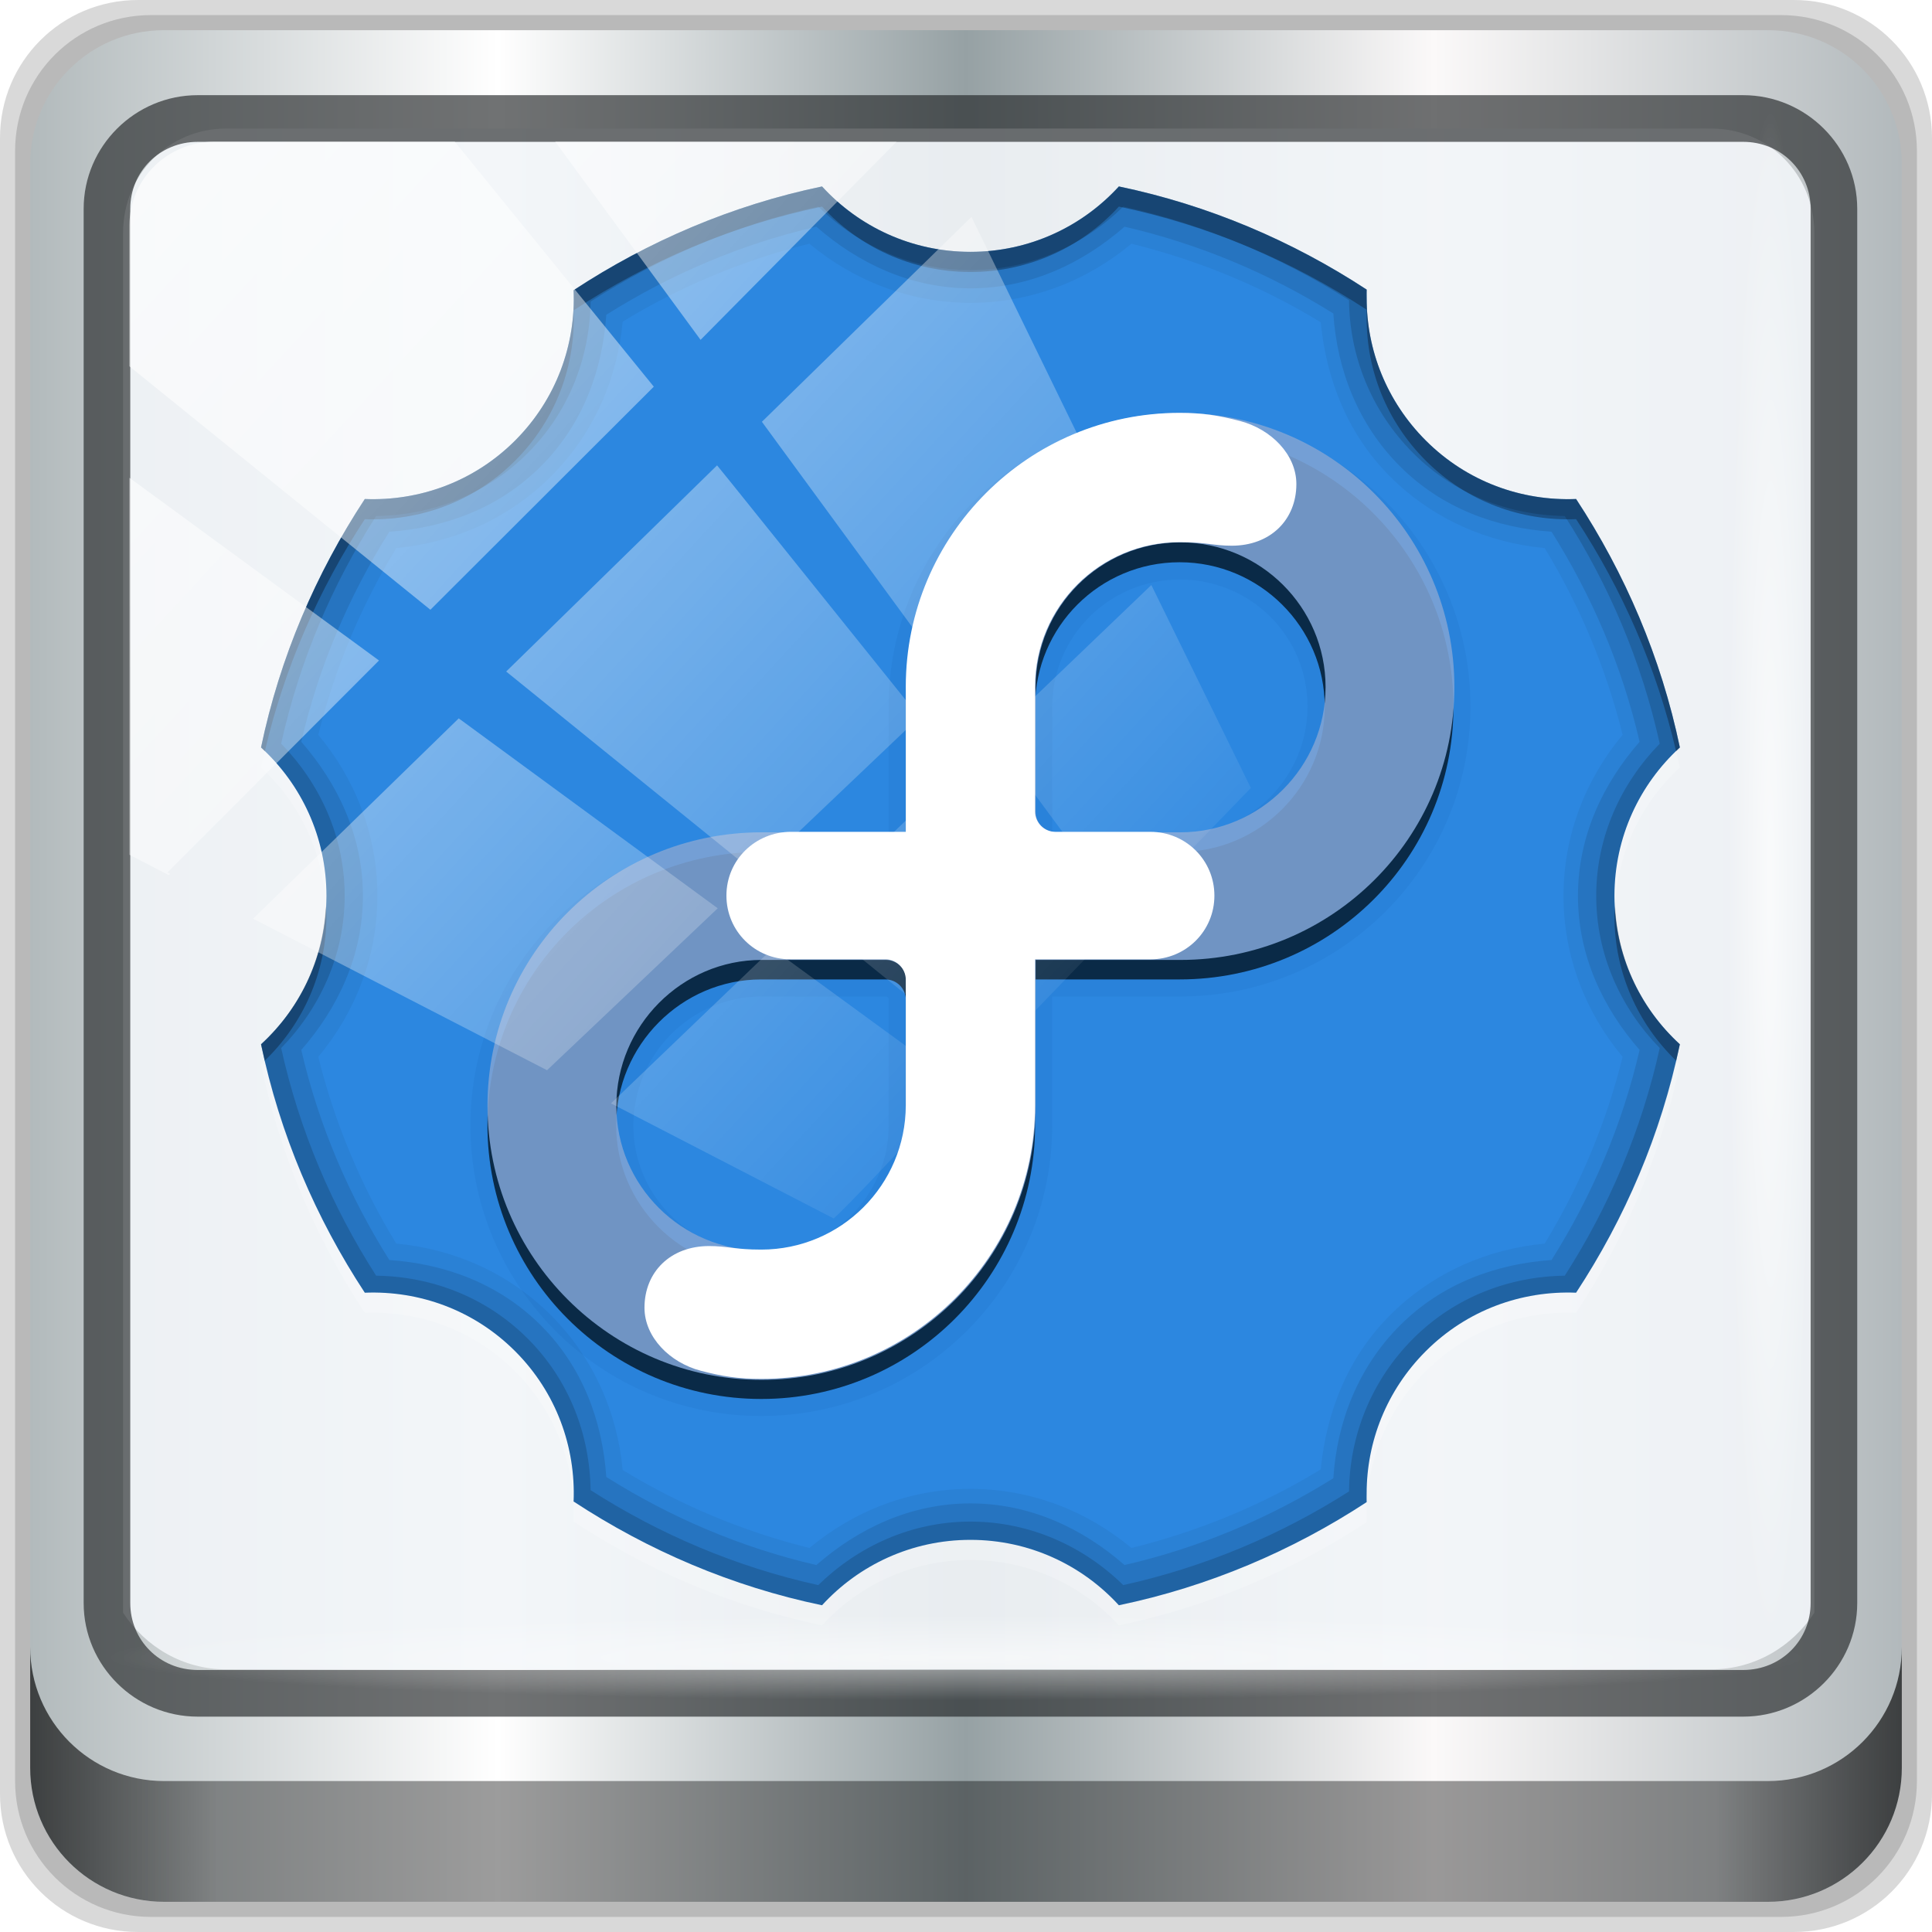 <?xml version="1.0" encoding="UTF-8" standalone="no"?>
<!-- Created with Inkscape (http://www.inkscape.org/) -->

<svg
   xmlns:dc="http://purl.org/dc/elements/1.1/"
   xmlns:cc="http://creativecommons.org/ns#"
   xmlns:rdf="http://www.w3.org/1999/02/22-rdf-syntax-ns#"
   xmlns:svg="http://www.w3.org/2000/svg"
   xmlns="http://www.w3.org/2000/svg"
   xmlns:xlink="http://www.w3.org/1999/xlink"
   xmlns:sodipodi="http://sodipodi.sourceforge.net/DTD/sodipodi-0.dtd"
   xmlns:inkscape="http://www.inkscape.org/namespaces/inkscape"
   version="1.0"
   width="96"
   height="96"
   id="svg2408"
   inkscape:version="0.92.2 5c3e80d, 2017-08-06"
   sodipodi:docname="autoplus.svg">
  <sodipodi:namedview
     pagecolor="#ffffff"
     bordercolor="#666666"
     borderopacity="1"
     objecttolerance="10"
     gridtolerance="10"
     guidetolerance="10"
     inkscape:pageopacity="0"
     inkscape:pageshadow="2"
     inkscape:window-width="1280"
     inkscape:window-height="977"
     id="namedview64"
     showgrid="false"
     inkscape:zoom="2.5361586"
     inkscape:cx="1.9796535"
     inkscape:cy="44.636515"
     inkscape:window-x="0"
     inkscape:window-y="19"
     inkscape:window-maximized="1"
     inkscape:current-layer="g2167" />
  <defs
     id="defs2410">
    <linearGradient
       x1="45.448"
       y1="92.54"
       x2="45.448"
       y2="7.017"
       id="ButtonShadow"
       gradientUnits="userSpaceOnUse"
       gradientTransform="scale(1.006,0.994)">
      <stop
         id="stop3750"
         style="stop-color:#000000;stop-opacity:1"
         offset="0" />
      <stop
         id="stop3752"
         style="stop-color:#000000;stop-opacity:0.588"
         offset="1" />
    </linearGradient>
    <linearGradient
       id="linearGradient3737">
      <stop
         id="stop3739"
         style="stop-color:#ffffff;stop-opacity:1"
         offset="0" />
      <stop
         id="stop3741"
         style="stop-color:#ffffff;stop-opacity:0"
         offset="1" />
    </linearGradient>
    <filter
       color-interpolation-filters="sRGB"
       id="filter3174">
      <feGaussianBlur
         id="feGaussianBlur3176"
         stdDeviation="1.71" />
    </filter>
    <linearGradient
       x1="36.357"
       y1="6"
       x2="36.357"
       y2="63.893"
       id="linearGradient3188"
       xlink:href="#linearGradient3737"
       gradientUnits="userSpaceOnUse" />
    <filter
       x="-0.192"
       y="-0.192"
       width="1.384"
       height="1.384"
       color-interpolation-filters="sRGB"
       id="filter3794">
      <feGaussianBlur
         id="feGaussianBlur3796"
         stdDeviation="5.28" />
    </filter>
    <linearGradient
       x1="48"
       y1="20.221"
       x2="48"
       y2="138.661"
       id="linearGradient3613"
       xlink:href="#linearGradient3737"
       gradientUnits="userSpaceOnUse" />
    <radialGradient
       cx="48"
       cy="90.172"
       r="42"
       fx="48"
       fy="90.172"
       id="radialGradient3619"
       xlink:href="#linearGradient3737"
       gradientUnits="userSpaceOnUse"
       gradientTransform="matrix(1.157,0,0,0.996,-7.551,0.197)" />
    <clipPath
       id="clipPath3613">
      <rect
         width="84"
         height="84"
         rx="6"
         ry="6"
         x="6"
         y="6"
         id="rect3615"
         style="fill:#ffffff;fill-opacity:1;fill-rule:nonzero;stroke:none" />
    </clipPath>
    <linearGradient
       x1="45.448"
       y1="92.54"
       x2="45.448"
       y2="7.017"
       id="ButtonShadow-0"
       gradientUnits="userSpaceOnUse"
       gradientTransform="matrix(1.006,0,0,0.994,100,0)">
      <stop
         id="stop3750-8"
         style="stop-color:#000000;stop-opacity:1"
         offset="0" />
      <stop
         id="stop3752-5"
         style="stop-color:#000000;stop-opacity:0.588"
         offset="1" />
    </linearGradient>
    <linearGradient
       x1="32.251"
       y1="6.132"
       x2="32.251"
       y2="90.239"
       id="linearGradient3780"
       xlink:href="#ButtonShadow-0"
       gradientUnits="userSpaceOnUse"
       gradientTransform="matrix(1.024,0,0,1.012,-1.143,-98.071)" />
    <linearGradient
       x1="32.251"
       y1="6.132"
       x2="32.251"
       y2="90.239"
       id="linearGradient3772"
       xlink:href="#ButtonShadow-0"
       gradientUnits="userSpaceOnUse"
       gradientTransform="matrix(1.024,0,0,1.012,-1.143,-98.071)" />
    <linearGradient
       x1="32.251"
       y1="6.132"
       x2="32.251"
       y2="90.239"
       id="linearGradient3725"
       xlink:href="#ButtonShadow-0"
       gradientUnits="userSpaceOnUse"
       gradientTransform="matrix(1.024,0,0,1.012,-1.143,-98.071)" />
    <linearGradient
       x1="32.251"
       y1="6.132"
       x2="32.251"
       y2="90.239"
       id="linearGradient3721"
       xlink:href="#ButtonShadow-0"
       gradientUnits="userSpaceOnUse"
       gradientTransform="translate(0,-97)" />
    <linearGradient
       x1="32.251"
       y1="6.132"
       x2="32.251"
       y2="90.239"
       id="linearGradient3026"
       xlink:href="#ButtonShadow-0"
       gradientUnits="userSpaceOnUse"
       gradientTransform="matrix(1.024,0,0,1.012,-1.143,-98.071)" />
    <linearGradient
       x1="48"
       y1="90"
       x2="48"
       y2="5.988"
       id="linearGradient3121"
       xlink:href="#linearGradient3925-3"
       gradientUnits="userSpaceOnUse" />
    <radialGradient
       cx="48"
       cy="48"
       r="35.25"
       fx="48"
       fy="48"
       id="radialGradient3891"
       xlink:href="#radialGradient3897"
       gradientUnits="userSpaceOnUse"
       gradientTransform="translate(-119.866,-4.337)" />
    <radialGradient
       cx="115.899"
       cy="133.105"
       r="154.62"
       fx="115.899"
       fy="133.105"
       id="radialGradient3897"
       gradientUnits="userSpaceOnUse">
      <stop
         id="stop3899"
         style="stop-color:#294172;stop-opacity:0.374"
         offset="0" />
      <stop
         id="stop3901"
         style="stop-color:#294172;stop-opacity:1"
         offset="1" />
    </radialGradient>
    <linearGradient
       id="linearGradient3925-3">
      <stop
         id="stop3927-9"
         style="stop-color:#3c6eb4;stop-opacity:1"
         offset="0" />
      <stop
         id="stop3929-8"
         style="stop-color:#81a4d5;stop-opacity:1"
         offset="1" />
    </linearGradient>
    <linearGradient
       id="linearGradient3693">
      <stop
         offset="0"
         style="stop-color:#72a6db;stop-opacity:1"
         id="stop3695" />
      <stop
         offset="1"
         style="stop-color:#4974aa;stop-opacity:1"
         id="stop3697" />
    </linearGradient>
    <linearGradient
       spreadMethod="pad"
       gradientTransform="scale(1.926,0.519)"
       gradientUnits="userSpaceOnUse"
       xlink:href="#linearGradient561-8"
       id="linearGradient4082-4"
       y2="68.898"
       x2="29.396"
       y1="63.282"
       x1="29.049" />
    <linearGradient
       id="linearGradient641-3">
      <stop
         offset="0"
         style="stop-color:#000000;stop-opacity:0.416"
         id="stop642-8" />
      <stop
         offset="1"
         style="stop-color:#000000;stop-opacity:0"
         id="stop643-0" />
    </linearGradient>
    <linearGradient
       spreadMethod="pad"
       gradientTransform="scale(1.847,0.541)"
       gradientUnits="userSpaceOnUse"
       xlink:href="#linearGradient641-3"
       id="linearGradient4080-1"
       y2="63.224"
       x2="30.472"
       y1="68.697"
       x1="29.954" />
    <linearGradient
       id="linearGradient3682">
      <stop
         offset="0"
         style="stop-color:#72a6db;stop-opacity:1"
         id="stop3684" />
      <stop
         offset="1"
         style="stop-color:#4974aa;stop-opacity:1"
         id="stop3686" />
    </linearGradient>
    <linearGradient
       spreadMethod="pad"
       gradientTransform="scale(1.517,0.659)"
       gradientUnits="userSpaceOnUse"
       xlink:href="#linearGradient561-8"
       id="linearGradient4078-2"
       y2="54.864"
       x2="37.26"
       y1="47.909"
       x1="36.83" />
    <linearGradient
       id="linearGradient3675">
      <stop
         offset="0"
         style="stop-color:#72a6db;stop-opacity:1"
         id="stop3677" />
      <stop
         offset="1"
         style="stop-color:#4974aa;stop-opacity:1"
         id="stop3679" />
    </linearGradient>
    <radialGradient
       spreadMethod="pad"
       gradientTransform="scale(1.04,0.961)"
       gradientUnits="userSpaceOnUse"
       xlink:href="#linearGradient561-8"
       id="radialGradient4076-4"
       fy="3.356"
       fx="32.369"
       r="6.057"
       cy="3.356"
       cx="32.369" />
    <linearGradient
       id="linearGradient3668">
      <stop
         offset="0"
         style="stop-color:#ffffff;stop-opacity:1"
         id="stop3670" />
      <stop
         offset="1"
         style="stop-color:#8f8f8f;stop-opacity:1"
         id="stop3672" />
    </linearGradient>
    <linearGradient
       spreadMethod="pad"
       gradientTransform="scale(0.888,1.127)"
       gradientUnits="userSpaceOnUse"
       xlink:href="#linearGradient556-8"
       id="linearGradient4074-0"
       y2="24.093"
       x2="28.115"
       y1="16.387"
       x1="27.607" />
    <linearGradient
       id="linearGradient3661">
      <stop
         offset="0"
         style="stop-color:#ffffff;stop-opacity:1"
         id="stop3663" />
      <stop
         offset="1"
         style="stop-color:#ffffff;stop-opacity:0.176"
         id="stop3665" />
    </linearGradient>
    <linearGradient
       spreadMethod="pad"
       gradientTransform="scale(0.96,1.042)"
       gradientUnits="userSpaceOnUse"
       xlink:href="#linearGradient635-7"
       id="linearGradient4072-4"
       y2="24.687"
       x2="25.338"
       y1="15.336"
       x1="25.033" />
    <linearGradient
       id="linearGradient3654">
      <stop
         offset="0"
         style="stop-color:#72a6db;stop-opacity:1"
         id="stop3656" />
      <stop
         offset="1"
         style="stop-color:#4974aa;stop-opacity:1"
         id="stop3658" />
    </linearGradient>
    <radialGradient
       spreadMethod="pad"
       gradientTransform="scale(1.122,0.891)"
       gradientUnits="userSpaceOnUse"
       xlink:href="#linearGradient561-8"
       id="radialGradient4070-9"
       fy="25.591"
       fx="56.925"
       r="5.343"
       cy="25.591"
       cx="56.925" />
    <linearGradient
       id="linearGradient604-4">
      <stop
         offset="0"
         style="stop-color:#000000;stop-opacity:0.239"
         id="stop605-6" />
      <stop
         offset="1"
         style="stop-color:#000000;stop-opacity:0"
         id="stop606-8" />
    </linearGradient>
    <linearGradient
       spreadMethod="pad"
       gradientTransform="scale(0.993,1.007)"
       gradientUnits="userSpaceOnUse"
       xlink:href="#linearGradient604-4"
       id="linearGradient4068-8"
       y2="21.709"
       x2="23.981"
       y1="41.885"
       x1="40.971" />
    <linearGradient
       id="linearGradient564-1">
      <stop
         offset="0"
         style="stop-color:#3278c6;stop-opacity:1"
         id="stop565-3" />
      <stop
         offset="1"
         style="stop-color:#264980;stop-opacity:1"
         id="stop566-4" />
    </linearGradient>
    <radialGradient
       spreadMethod="pad"
       gradientTransform="scale(0.993,1.007)"
       gradientUnits="userSpaceOnUse"
       xlink:href="#linearGradient564-1"
       id="radialGradient4066-6"
       fy="16.135"
       fx="15.486"
       r="27.532"
       cy="16.135"
       cx="15.486" />
    <linearGradient
       id="linearGradient635-7">
      <stop
         offset="0"
         style="stop-color:#ffffff;stop-opacity:1"
         id="stop636-2" />
      <stop
         offset="1"
         style="stop-color:#ffffff;stop-opacity:0.176"
         id="stop637-8" />
    </linearGradient>
    <linearGradient
       spreadMethod="pad"
       gradientTransform="scale(0.653,1.531)"
       gradientUnits="userSpaceOnUse"
       xlink:href="#linearGradient635-7"
       id="linearGradient4064-8"
       y2="14.642"
       x2="56.889"
       y1="5.456"
       x1="42.008" />
    <linearGradient
       id="linearGradient3635">
      <stop
         offset="0"
         style="stop-color:#72a6db;stop-opacity:1"
         id="stop3637" />
      <stop
         offset="1"
         style="stop-color:#4974aa;stop-opacity:1"
         id="stop3639" />
    </linearGradient>
    <linearGradient
       spreadMethod="pad"
       gradientTransform="scale(0.578,1.73)"
       gradientUnits="userSpaceOnUse"
       xlink:href="#linearGradient561-8"
       id="linearGradient4062-2"
       y2="18.199"
       x2="68.417"
       y1="9.709"
       x1="66.897" />
    <linearGradient
       id="linearGradient561-8">
      <stop
         offset="0"
         style="stop-color:#72a6db;stop-opacity:1"
         id="stop562-9" />
      <stop
         offset="1"
         style="stop-color:#4974aa;stop-opacity:1"
         id="stop563-6" />
    </linearGradient>
    <radialGradient
       spreadMethod="pad"
       gradientTransform="scale(1.061,0.942)"
       gradientUnits="userSpaceOnUse"
       xlink:href="#linearGradient561-8"
       id="radialGradient4060-3"
       fy="4.291"
       fx="31.638"
       r="6.114"
       cy="4.291"
       cx="31.638" />
    <linearGradient
       id="linearGradient556-8">
      <stop
         offset="0"
         style="stop-color:#ffffff;stop-opacity:1"
         id="stop557-9" />
      <stop
         offset="1"
         style="stop-color:#8f8f8f;stop-opacity:1"
         id="stop558-4" />
    </linearGradient>
    <radialGradient
       spreadMethod="pad"
       gradientTransform="scale(0.888,1.127)"
       gradientUnits="userSpaceOnUse"
       xlink:href="#linearGradient556-8"
       id="radialGradient4058-6"
       fy="13.492"
       fx="24.218"
       r="10.214"
       cy="13.492"
       cx="24.218" />
    <linearGradient
       y2="14.514"
       x2="50.528"
       y1="-28.642"
       x1="2.771"
       gradientUnits="userSpaceOnUse"
       id="linearGradient4767"
       xlink:href="#linearGradient4213-7"
       inkscape:collect="always" />
    <linearGradient
       id="linearGradient4213-7"
       inkscape:collect="always">
      <stop
         id="stop4215-6"
         offset="0"
         style="stop-color:#ffffff;stop-opacity:1;" />
      <stop
         id="stop4217-5"
         offset="1"
         style="stop-color:#ffffff;stop-opacity:0;" />
    </linearGradient>
    <clipPath
       id="clipPath4156-4"
       clipPathUnits="userSpaceOnUse">
      <path
         inkscape:connector-curvature="0"
         id="path4158-0"
         d="m 27.046,-55.695 -14.214,13.321 0.061,0 15.653,21.771 10.231,-10.546 C 38.562,-32.302 27.468,-54.819 27.046,-55.695 z M 9.647,-39.383 -5.241,-25.321 15.988,-7.806 26.372,-18.383 9.647,-39.383 z m 31.491,12.951 -9.741,9.714 8.945,12.458 7.781,-7.555 -6.984,-14.617 z m -49.84,4.379 -13.754,12.982 26.283,13.846 0.061,-0.062 -0.123,-0.062 L 13.599,-5.401 -8.702,-22.053 z m 38.015,7.401 -9.803,9.775 11.579,9.559 7.628,-7.401 -8.669,-11.009 -0.735,-0.925 z m 20.187,5.674 -7.383,7.216 6.188,8.542 5.82,-6.137 -4.626,-9.621 z m -32.195,6.322 -9.557,9.498 13.662,7.185 7.934,-7.678 -12.039,-9.004 z m 23.312,2.374 -7.107,6.938 8.363,6.907 5.361,-5.674 -0.061,-0.092 -0.092,0.123 -6.464,-8.203 z m -8.73,8.542 -7.505,7.339 10.354,5.458 c 1.397,-1.321 5.675,-6.123 5.851,-6.322 L 31.886,8.26 z"
         style="opacity:0.6;fill:#ffffff;fill-opacity:1;stroke:none" />
    </clipPath>
    <radialGradient
       r="43.199"
       fy="44.893"
       fx="13.948"
       cy="44.893"
       cx="13.948"
       gradientTransform="matrix(0.888,0,0,0.049,16.069,-98.752)"
       gradientUnits="userSpaceOnUse"
       id="radialGradient4143"
       xlink:href="#linearGradient4133"
       inkscape:collect="always" />
    <linearGradient
       id="linearGradient4133"
       inkscape:collect="always">
      <stop
         id="stop4135"
         offset="0"
         style="stop-color:#ffffff;stop-opacity:1;" />
      <stop
         id="stop4137"
         offset="1"
         style="stop-color:#ffffff;stop-opacity:0;" />
    </linearGradient>
    <radialGradient
       gradientUnits="userSpaceOnUse"
       gradientTransform="matrix(0.975,0,0,0.049,41.943,65.501)"
       r="43.199"
       fy="44.893"
       fx="13.948"
       cy="44.893"
       cx="13.948"
       id="radialGradient4139"
       xlink:href="#linearGradient4133"
       inkscape:collect="always" />
    <linearGradient
       gradientUnits="userSpaceOnUse"
       y2="88.172"
       x2="94.5"
       y1="88.172"
       x1="1.5"
       id="linearGradient4129"
       xlink:href="#linearGradient3832-0-6-1-1"
       inkscape:collect="always"
       gradientTransform="translate(8.044,-14.666)" />
    <linearGradient
       id="linearGradient3832-0-6-1-1">
      <stop
         id="stop3834-6-3-7-1"
         offset="0"
         style="stop-color:#000000;stop-opacity:1;" />
      <stop
         style="stop-color:#000000;stop-opacity:0.588;"
         offset="0.1"
         id="stop3872-2-4" />
      <stop
         id="stop3844-6-2-7-6"
         offset="0.9"
         style="stop-color:#000000;stop-opacity:0.588;" />
      <stop
         id="stop3836-5-0-2-9"
         offset="1"
         style="stop-color:#000000;stop-opacity:1;" />
    </linearGradient>
    <clipPath
       id="clipPath4194-1-2-5">
      <rect
         style="fill:#ff00ff;fill-opacity:1;fill-rule:nonzero;stroke:none"
         id="rect4196-1-6-2"
         y="6"
         x="6"
         ry="6"
         rx="6"
         height="84"
         width="84" />
    </clipPath>
    <linearGradient
       inkscape:collect="always"
       xlink:href="#linearGradient4071-3-8-2"
       id="linearGradient6414-8"
       gradientUnits="userSpaceOnUse"
       x1="48.234"
       y1="48.047"
       x2="126.139"
       y2="66.233" />
    <linearGradient
       id="linearGradient4071-3-8-2">
      <stop
         offset="0"
         style="stop-color:#000000;stop-opacity:1"
         id="stop4073-8-8-6" />
      <stop
         offset="1"
         style="stop-color:#000000;stop-opacity:0"
         id="stop4075-4-4-8" />
    </linearGradient>
    <linearGradient
       inkscape:collect="always"
       xlink:href="#linearGradient4047-2-9-1"
       id="linearGradient6416-7"
       gradientUnits="userSpaceOnUse"
       x1="48.055"
       y1="48.032"
       x2="126.673"
       y2="62.839" />
    <linearGradient
       id="linearGradient4047-2-9-1">
      <stop
         offset="0"
         style="stop-color:#000000;stop-opacity:1"
         id="stop4049-0-1-5" />
      <stop
         offset="1"
         style="stop-color:#000000;stop-opacity:0"
         id="stop4051-5-5-8" />
    </linearGradient>
    <linearGradient
       inkscape:collect="always"
       xlink:href="#linearGradient4047-2-9-1"
       id="linearGradient6418-1"
       gradientUnits="userSpaceOnUse"
       x1="47.997"
       y1="48.029"
       x2="127.052"
       y2="60.29" />
    <linearGradient
       id="linearGradient6996">
      <stop
         offset="0"
         style="stop-color:#000000;stop-opacity:1"
         id="stop6998" />
      <stop
         offset="1"
         style="stop-color:#000000;stop-opacity:0"
         id="stop7000" />
    </linearGradient>
    <linearGradient
       inkscape:collect="always"
       xlink:href="#linearGradient4047-2-9-1"
       id="linearGradient6420-5"
       gradientUnits="userSpaceOnUse"
       x1="47.998"
       y1="48.029"
       x2="127.416"
       y2="57.665" />
    <linearGradient
       id="linearGradient7003">
      <stop
         offset="0"
         style="stop-color:#000000;stop-opacity:1"
         id="stop7005" />
      <stop
         offset="1"
         style="stop-color:#000000;stop-opacity:0"
         id="stop7007" />
    </linearGradient>
    <radialGradient
       inkscape:collect="always"
       xlink:href="#linearGradient3796-9-2-7"
       id="radialGradient6422-6"
       gradientUnits="userSpaceOnUse"
       gradientTransform="matrix(1,0,0,0.985,-30,0.716)"
       cx="48.41"
       cy="47.598"
       fx="48.41"
       fy="47.598"
       r="30.64" />
    <linearGradient
       id="linearGradient3796-9-2-7">
      <stop
         offset="0"
         style="stop-color:#ffffff;stop-opacity:0"
         id="stop3798-4-9-5" />
      <stop
         offset="1"
         style="stop-color:#ffffff;stop-opacity:1"
         id="stop3800-9-6-6" />
    </linearGradient>
    <radialGradient
       inkscape:collect="always"
       xlink:href="#linearGradient3780-6-5-9-0"
       id="radialGradient6424-3"
       gradientUnits="userSpaceOnUse"
       gradientTransform="matrix(1,0,0,1.014,-30,-0.661)"
       cx="48.265"
       cy="47.887"
       fx="48.265"
       fy="47.887"
       r="28.879" />
    <linearGradient
       id="linearGradient3780-6-5-9-0">
      <stop
         offset="0"
         style="stop-color:#000000;stop-opacity:0"
         id="stop3782-4-0-0" />
      <stop
         offset="1"
         style="stop-color:#000000;stop-opacity:1"
         id="stop3784-9-4-1" />
    </linearGradient>
    <linearGradient
       inkscape:collect="always"
       xlink:href="#linearGradient4071-3-8-2"
       id="linearGradient6434-0"
       gradientUnits="userSpaceOnUse"
       x1="48.234"
       y1="48.047"
       x2="126.139"
       y2="66.233" />
    <linearGradient
       id="linearGradient7018">
      <stop
         offset="0"
         style="stop-color:#000000;stop-opacity:1"
         id="stop7020" />
      <stop
         offset="1"
         style="stop-color:#000000;stop-opacity:0"
         id="stop7022" />
    </linearGradient>
    <linearGradient
       inkscape:collect="always"
       xlink:href="#linearGradient4047-2-9-1"
       id="linearGradient6436-8"
       gradientUnits="userSpaceOnUse"
       x1="48.055"
       y1="48.032"
       x2="126.673"
       y2="62.839" />
    <linearGradient
       id="linearGradient7025">
      <stop
         offset="0"
         style="stop-color:#000000;stop-opacity:1"
         id="stop7027" />
      <stop
         offset="1"
         style="stop-color:#000000;stop-opacity:0"
         id="stop7029" />
    </linearGradient>
    <linearGradient
       inkscape:collect="always"
       xlink:href="#linearGradient4047-2-9-1"
       id="linearGradient6438-0"
       gradientUnits="userSpaceOnUse"
       x1="47.997"
       y1="48.029"
       x2="127.052"
       y2="60.29" />
    <linearGradient
       id="linearGradient7032">
      <stop
         offset="0"
         style="stop-color:#000000;stop-opacity:1"
         id="stop7034" />
      <stop
         offset="1"
         style="stop-color:#000000;stop-opacity:0"
         id="stop7036" />
    </linearGradient>
    <linearGradient
       inkscape:collect="always"
       xlink:href="#linearGradient4047-2-9-1"
       id="linearGradient6440-3"
       gradientUnits="userSpaceOnUse"
       x1="47.998"
       y1="48.029"
       x2="127.416"
       y2="57.665" />
    <linearGradient
       id="linearGradient7039">
      <stop
         offset="0"
         style="stop-color:#000000;stop-opacity:1"
         id="stop7041" />
      <stop
         offset="1"
         style="stop-color:#000000;stop-opacity:0"
         id="stop7043" />
    </linearGradient>
    <linearGradient
       inkscape:collect="always"
       xlink:href="#linearGradient4071-3-8-2"
       id="linearGradient6442-5"
       gradientUnits="userSpaceOnUse"
       x1="48.234"
       y1="48.047"
       x2="126.139"
       y2="66.233" />
    <linearGradient
       id="linearGradient7046">
      <stop
         offset="0"
         style="stop-color:#000000;stop-opacity:1"
         id="stop7048" />
      <stop
         offset="1"
         style="stop-color:#000000;stop-opacity:0"
         id="stop7050" />
    </linearGradient>
    <linearGradient
       inkscape:collect="always"
       xlink:href="#linearGradient4047-2-9-1"
       id="linearGradient6444-4"
       gradientUnits="userSpaceOnUse"
       x1="48.055"
       y1="48.032"
       x2="126.673"
       y2="62.839" />
    <linearGradient
       id="linearGradient7053">
      <stop
         offset="0"
         style="stop-color:#000000;stop-opacity:1"
         id="stop7055" />
      <stop
         offset="1"
         style="stop-color:#000000;stop-opacity:0"
         id="stop7057" />
    </linearGradient>
    <linearGradient
       inkscape:collect="always"
       xlink:href="#linearGradient4047-2-9-1"
       id="linearGradient6446-1"
       gradientUnits="userSpaceOnUse"
       x1="47.997"
       y1="48.029"
       x2="127.052"
       y2="60.29" />
    <linearGradient
       id="linearGradient7060">
      <stop
         offset="0"
         style="stop-color:#000000;stop-opacity:1"
         id="stop7062" />
      <stop
         offset="1"
         style="stop-color:#000000;stop-opacity:0"
         id="stop7064" />
    </linearGradient>
    <linearGradient
       inkscape:collect="always"
       xlink:href="#linearGradient4047-2-9-1"
       id="linearGradient6448-0"
       gradientUnits="userSpaceOnUse"
       x1="47.998"
       y1="48.029"
       x2="127.416"
       y2="57.665" />
    <linearGradient
       id="linearGradient7067">
      <stop
         offset="0"
         style="stop-color:#000000;stop-opacity:1"
         id="stop7069" />
      <stop
         offset="1"
         style="stop-color:#000000;stop-opacity:0"
         id="stop7071" />
    </linearGradient>
    <radialGradient
       r="41"
       fy="6.213"
       fx="158"
       cy="6.213"
       cx="158"
       gradientTransform="matrix(0,1.621,-2.038,0,160.664,-243.037)"
       gradientUnits="userSpaceOnUse"
       id="radialGradient4073"
       xlink:href="#linearGradient3888-8-4-8-6"
       inkscape:collect="always" />
    <linearGradient
       id="linearGradient3888-8-4-8-6"
       inkscape:collect="always">
      <stop
         id="stop3890-4-7-9-7"
         offset="0"
         style="stop-color:#ffffff;stop-opacity:1;" />
      <stop
         id="stop3892-5-8-2-7"
         offset="1"
         style="stop-color:#ffffff;stop-opacity:0;" />
    </linearGradient>
    <radialGradient
       r="42"
       fy="-27"
       fx="48"
       cy="-27"
       cx="48"
       gradientTransform="matrix(-1.072,0,0,-0.875,199.464,-19.126)"
       gradientUnits="userSpaceOnUse"
       id="radialGradient4075"
       xlink:href="#linearGradient4091-0-3-0-7"
       inkscape:collect="always" />
    <linearGradient
       id="linearGradient4091-0-3-0-7">
      <stop
         id="stop4093-3-6-4-2"
         offset="0"
         style="stop-color:#ffffff;stop-opacity:1;" />
      <stop
         style="stop-color:#ffffff;stop-opacity:1;"
         offset="0.8"
         id="stop4099-6-1-8-3" />
      <stop
         id="stop4095-1-0-7-9"
         offset="1"
         style="stop-color:#ffffff;stop-opacity:0;" />
    </linearGradient>
    <linearGradient
       y2="47"
       x2="90"
       y1="47"
       x1="6"
       gradientTransform="matrix(1.107,0,0,1.107,2.901,-18.701)"
       gradientUnits="userSpaceOnUse"
       id="linearGradient4071"
       xlink:href="#linearGradient6139-0"
       inkscape:collect="always" />
    <linearGradient
       id="linearGradient6139-0">
      <stop
         style="stop-color:#c1adad;stop-opacity:1;"
         offset="0"
         id="stop6141-2" />
      <stop
         id="stop6151-0"
         offset="0.25"
         style="stop-color:#ffffff;stop-opacity:1;" />
      <stop
         id="stop6147-1"
         offset="0.5"
         style="stop-color:#aa9090;stop-opacity:1;" />
      <stop
         style="stop-color:#fbf9f9;stop-opacity:1;"
         offset="0.75"
         id="stop6149-4" />
      <stop
         style="stop-color:#c1adad;stop-opacity:1;"
         offset="1"
         id="stop6143-4" />
    </linearGradient>
    <radialGradient
       inkscape:collect="always"
       xlink:href="#linearGradient3888-8-4-8-6"
       id="radialGradient7428"
       gradientUnits="userSpaceOnUse"
       gradientTransform="matrix(0,1.621,-2.038,0,160.664,-243.037)"
       cx="158"
       cy="6.213"
       fx="158"
       fy="6.213"
       r="41" />
    <radialGradient
       inkscape:collect="always"
       xlink:href="#linearGradient4091-0-3-0-7"
       id="radialGradient7430"
       gradientUnits="userSpaceOnUse"
       gradientTransform="matrix(-1.072,0,0,-0.875,199.464,-19.126)"
       cx="48"
       cy="-27"
       fx="48"
       fy="-27"
       r="42" />
    <linearGradient
       gradientTransform="scale(1.006,0.994)"
       gradientUnits="userSpaceOnUse"
       id="ButtonShadow-6"
       y2="7.017"
       x2="45.448"
       y1="92.54"
       x1="45.448">
      <stop
         offset="0"
         style="stop-color:#000000;stop-opacity:1"
         id="stop3750-4" />
      <stop
         offset="1"
         style="stop-color:#000000;stop-opacity:0.588"
         id="stop3752-4" />
    </linearGradient>
    <filter
       id="filter3174-0"
       color-interpolation-filters="sRGB">
      <feGaussianBlur
         stdDeviation="1.71"
         id="feGaussianBlur3176-7" />
    </filter>
    <linearGradient
       gradientUnits="userSpaceOnUse"
       xlink:href="#linearGradient4281-6-7"
       id="linearGradient4416"
       y2="80"
       x2="48"
       y1="16"
       x1="48" />
    <linearGradient
       id="linearGradient4281-6-7">
      <stop
         offset="0"
         style="stop-color:#1e1e1e;stop-opacity:1"
         id="stop4283-9-0" />
      <stop
         offset="1"
         style="stop-color:#505050;stop-opacity:1"
         id="stop4285-8-2" />
    </linearGradient>
    <linearGradient
       gradientTransform="scale(1.006,0.994)"
       gradientUnits="userSpaceOnUse"
       id="ButtonShadow-1"
       y2="7.017"
       x2="45.448"
       y1="92.54"
       x1="45.448">
      <stop
         offset="0"
         style="stop-color:#000000;stop-opacity:1"
         id="stop3750-9" />
      <stop
         offset="1"
         style="stop-color:#000000;stop-opacity:0.588"
         id="stop3752-9" />
    </linearGradient>
    <filter
       id="filter3174-3"
       color-interpolation-filters="sRGB">
      <feGaussianBlur
         stdDeviation="1.71"
         id="feGaussianBlur3176-6" />
    </filter>
    <linearGradient
       gradientTransform="matrix(0,1,-1,0,70.996,0.004)"
       gradientUnits="userSpaceOnUse"
       xlink:href="#linearGradient4281-6-1"
       id="linearGradient3299"
       y2="47.996"
       x2="79.996"
       y1="47.996"
       x1="15.996" />
    <linearGradient
       id="linearGradient4281-6-1">
      <stop
         offset="0"
         style="stop-color:#1e1e1e;stop-opacity:1"
         id="stop4283-9-3" />
      <stop
         offset="1"
         style="stop-color:#505050;stop-opacity:1"
         id="stop4285-8-23" />
    </linearGradient>
    <linearGradient
       gradientTransform="matrix(1.024,0,0,1.012,-1.143,-98.071)"
       gradientUnits="userSpaceOnUse"
       xlink:href="#ButtonShadow-0-2"
       id="linearGradient3059"
       y2="90.239"
       x2="32.251"
       y1="6.132"
       x1="32.251" />
    <linearGradient
       gradientTransform="translate(0,-97)"
       gradientUnits="userSpaceOnUse"
       xlink:href="#ButtonShadow-0-2"
       id="linearGradient3721-7"
       y2="90.239"
       x2="32.251"
       y1="6.132"
       x1="32.251" />
    <linearGradient
       gradientTransform="matrix(1.024,0,0,1.012,-1.143,-98.071)"
       gradientUnits="userSpaceOnUse"
       xlink:href="#ButtonShadow-0-2"
       id="linearGradient3725-1"
       y2="90.239"
       x2="32.251"
       y1="6.132"
       x1="32.251" />
    <linearGradient
       gradientTransform="matrix(1.024,0,0,1.012,-1.143,-98.071)"
       gradientUnits="userSpaceOnUse"
       xlink:href="#ButtonShadow-0-2"
       id="linearGradient3772-8"
       y2="90.239"
       x2="32.251"
       y1="6.132"
       x1="32.251" />
    <linearGradient
       gradientTransform="matrix(1.024,0,0,1.012,-1.143,-98.071)"
       gradientUnits="userSpaceOnUse"
       xlink:href="#ButtonShadow-0-2"
       id="linearGradient3780-2"
       y2="90.239"
       x2="32.251"
       y1="6.132"
       x1="32.251" />
    <linearGradient
       gradientTransform="matrix(1.006,0,0,0.994,100,0)"
       gradientUnits="userSpaceOnUse"
       id="ButtonShadow-0-2"
       y2="7.017"
       x2="45.448"
       y1="92.54"
       x1="45.448">
      <stop
         offset="0"
         style="stop-color:#000000;stop-opacity:1"
         id="stop3750-8-7" />
      <stop
         offset="1"
         style="stop-color:#000000;stop-opacity:0.588"
         id="stop3752-5-2" />
    </linearGradient>
    <linearGradient
       gradientUnits="userSpaceOnUse"
       xlink:href="#linearGradient4208"
       id="linearGradient4214"
       y2="5.988"
       x2="48"
       y1="90"
       x1="48" />
    <linearGradient
       gradientUnits="userSpaceOnUse"
       xlink:href="#linearGradient4084"
       id="linearGradient4206"
       y2="5.988"
       x2="48"
       y1="90"
       x1="48" />
    <linearGradient
       gradientUnits="userSpaceOnUse"
       xlink:href="#linearGradient3737-7"
       id="linearGradient4152"
       y2="109.107"
       x2="48"
       y1="6"
       x1="48" />
    <linearGradient
       spreadMethod="pad"
       gradientTransform="scale(1.926,0.519)"
       gradientUnits="userSpaceOnUse"
       xlink:href="#linearGradient561"
       id="linearGradient4082"
       y2="68.898"
       x2="29.396"
       y1="63.282"
       x1="29.049" />
    <linearGradient
       spreadMethod="pad"
       gradientTransform="scale(1.847,0.541)"
       gradientUnits="userSpaceOnUse"
       xlink:href="#linearGradient641"
       id="linearGradient4080"
       y2="63.224"
       x2="30.472"
       y1="68.697"
       x1="29.954" />
    <linearGradient
       spreadMethod="pad"
       gradientTransform="scale(1.517,0.659)"
       gradientUnits="userSpaceOnUse"
       xlink:href="#linearGradient561"
       id="linearGradient4078"
       y2="54.864"
       x2="37.26"
       y1="47.909"
       x1="36.83" />
    <radialGradient
       spreadMethod="pad"
       gradientTransform="scale(1.04,0.961)"
       gradientUnits="userSpaceOnUse"
       xlink:href="#linearGradient561"
       id="radialGradient4076"
       fy="3.356"
       fx="32.369"
       r="6.057"
       cy="3.356"
       cx="32.369" />
    <linearGradient
       spreadMethod="pad"
       gradientTransform="scale(0.888,1.127)"
       gradientUnits="userSpaceOnUse"
       xlink:href="#linearGradient556"
       id="linearGradient4074"
       y2="24.093"
       x2="28.115"
       y1="16.387"
       x1="27.607" />
    <linearGradient
       spreadMethod="pad"
       gradientTransform="scale(0.96,1.042)"
       gradientUnits="userSpaceOnUse"
       xlink:href="#linearGradient635"
       id="linearGradient4072"
       y2="24.687"
       x2="25.338"
       y1="15.336"
       x1="25.033" />
    <radialGradient
       spreadMethod="pad"
       gradientTransform="scale(1.122,0.891)"
       gradientUnits="userSpaceOnUse"
       xlink:href="#linearGradient561"
       id="radialGradient4070"
       fy="25.591"
       fx="56.925"
       r="5.343"
       cy="25.591"
       cx="56.925" />
    <linearGradient
       spreadMethod="pad"
       gradientTransform="scale(0.993,1.007)"
       gradientUnits="userSpaceOnUse"
       xlink:href="#linearGradient604"
       id="linearGradient4068"
       y2="21.709"
       x2="23.981"
       y1="41.885"
       x1="40.971" />
    <radialGradient
       spreadMethod="pad"
       gradientTransform="scale(0.993,1.007)"
       gradientUnits="userSpaceOnUse"
       xlink:href="#linearGradient564"
       id="radialGradient4066"
       fy="16.135"
       fx="15.486"
       r="27.532"
       cy="16.135"
       cx="15.486" />
    <linearGradient
       spreadMethod="pad"
       gradientTransform="scale(0.653,1.531)"
       gradientUnits="userSpaceOnUse"
       xlink:href="#linearGradient635"
       id="linearGradient4064"
       y2="14.642"
       x2="56.889"
       y1="5.456"
       x1="42.008" />
    <linearGradient
       spreadMethod="pad"
       gradientTransform="scale(0.578,1.73)"
       gradientUnits="userSpaceOnUse"
       xlink:href="#linearGradient561"
       id="linearGradient4062"
       y2="18.199"
       x2="68.417"
       y1="9.709"
       x1="66.897" />
    <radialGradient
       spreadMethod="pad"
       gradientTransform="scale(1.061,0.942)"
       gradientUnits="userSpaceOnUse"
       xlink:href="#linearGradient561"
       id="radialGradient4060"
       fy="4.291"
       fx="31.638"
       r="6.114"
       cy="4.291"
       cx="31.638" />
    <radialGradient
       spreadMethod="pad"
       gradientTransform="scale(0.888,1.127)"
       gradientUnits="userSpaceOnUse"
       xlink:href="#linearGradient556"
       id="radialGradient4058"
       fy="13.492"
       fx="24.218"
       r="10.214"
       cy="13.492"
       cx="24.218" />
    <linearGradient
       id="linearGradient641">
      <stop
         offset="0"
         style="stop-color:#000000;stop-opacity:0.416"
         id="stop642" />
      <stop
         offset="1"
         style="stop-color:#000000;stop-opacity:0"
         id="stop643" />
    </linearGradient>
    <linearGradient
       id="linearGradient604">
      <stop
         offset="0"
         style="stop-color:#000000;stop-opacity:0.239"
         id="stop605" />
      <stop
         offset="1"
         style="stop-color:#000000;stop-opacity:0"
         id="stop606" />
    </linearGradient>
    <linearGradient
       id="linearGradient564">
      <stop
         offset="0"
         style="stop-color:#3278c6;stop-opacity:1"
         id="stop565" />
      <stop
         offset="1"
         style="stop-color:#264980;stop-opacity:1"
         id="stop566" />
    </linearGradient>
    <linearGradient
       id="linearGradient635">
      <stop
         offset="0"
         style="stop-color:#ffffff;stop-opacity:1"
         id="stop636" />
      <stop
         offset="1"
         style="stop-color:#ffffff;stop-opacity:0.176"
         id="stop637" />
    </linearGradient>
    <linearGradient
       id="linearGradient561">
      <stop
         offset="0"
         style="stop-color:#72a6db;stop-opacity:1"
         id="stop562" />
      <stop
         offset="1"
         style="stop-color:#4974aa;stop-opacity:1"
         id="stop563" />
    </linearGradient>
    <linearGradient
       id="linearGradient556">
      <stop
         offset="0"
         style="stop-color:#ffffff;stop-opacity:1"
         id="stop557" />
      <stop
         offset="1"
         style="stop-color:#8f8f8f;stop-opacity:1"
         id="stop558" />
    </linearGradient>
    <clipPath
       id="clipPath3613-7">
      <rect
         style="fill:#ffffff;fill-opacity:1;fill-rule:nonzero;stroke:none"
         id="rect3615-4"
         y="6"
         x="6"
         ry="6"
         rx="6"
         height="84"
         width="84" />
    </clipPath>
    <radialGradient
       gradientTransform="matrix(1.157,0,0,0.996,-7.551,0.197)"
       gradientUnits="userSpaceOnUse"
       xlink:href="#linearGradient3737-7"
       id="radialGradient3619-7"
       fy="90.172"
       fx="48"
       r="42"
       cy="90.172"
       cx="48" />
    <linearGradient
       gradientUnits="userSpaceOnUse"
       xlink:href="#linearGradient3737-7"
       id="linearGradient3613-6"
       y2="138.661"
       x2="48"
       y1="20.221"
       x1="48" />
    <filter
       id="filter3794-1"
       color-interpolation-filters="sRGB"
       height="1.384"
       width="1.384"
       y="-0.192"
       x="-0.192">
      <feGaussianBlur
         stdDeviation="5.28"
         id="feGaussianBlur3796-3" />
    </filter>
    <linearGradient
       gradientUnits="userSpaceOnUse"
       xlink:href="#linearGradient3737-7"
       id="linearGradient3188-3"
       y2="63.893"
       x2="36.357"
       y1="6"
       x1="36.357" />
    <filter
       id="filter3174-5"
       color-interpolation-filters="sRGB">
      <feGaussianBlur
         stdDeviation="1.71"
         id="feGaussianBlur3176-2" />
    </filter>
    <linearGradient
       id="linearGradient3737-7">
      <stop
         offset="0"
         style="stop-color:#ffffff;stop-opacity:1"
         id="stop3739-0" />
      <stop
         offset="1"
         style="stop-color:#ffffff;stop-opacity:0"
         id="stop3741-7" />
    </linearGradient>
    <linearGradient
       gradientTransform="scale(1.006,0.994)"
       gradientUnits="userSpaceOnUse"
       id="ButtonShadow-64"
       y2="7.017"
       x2="45.448"
       y1="92.54"
       x1="45.448">
      <stop
         offset="0"
         style="stop-color:#000000;stop-opacity:1"
         id="stop3750-5" />
      <stop
         offset="1"
         style="stop-color:#000000;stop-opacity:0.588"
         id="stop3752-8" />
    </linearGradient>
    <linearGradient
       id="linearGradient4084">
      <stop
         offset="0"
         style="stop-color:#537d6b;stop-opacity:1"
         id="stop4086" />
      <stop
         offset="1"
         style="stop-color:#92bbaa;stop-opacity:1"
         id="stop4088" />
    </linearGradient>
    <linearGradient
       id="linearGradient4208">
      <stop
         offset="0"
         style="stop-color:#f3840c;stop-opacity:1"
         id="stop4210" />
      <stop
         offset="1"
         style="stop-color:#f2b80c;stop-opacity:1"
         id="stop4212" />
    </linearGradient>
    <radialGradient
       cx="48"
       cy="48"
       r="35.25"
       fx="48"
       fy="48"
       id="radialGradient3891-4"
       xlink:href="#radialGradient3897-6"
       gradientUnits="userSpaceOnUse"
       gradientTransform="translate(-119.866,-4.337)" />
    <radialGradient
       cx="115.899"
       cy="133.105"
       r="154.62"
       fx="115.899"
       fy="133.105"
       id="radialGradient3897-6"
       gradientUnits="userSpaceOnUse">
      <stop
         id="stop3899-1"
         style="stop-color:#294172;stop-opacity:0.374"
         offset="0" />
      <stop
         id="stop3901-2"
         style="stop-color:#294172;stop-opacity:1"
         offset="1" />
    </radialGradient>
    <linearGradient
       y2="47"
       x2="90"
       y1="47"
       x1="6"
       gradientTransform="matrix(1.107,0,0,1.107,-4.994,-3.621)"
       gradientUnits="userSpaceOnUse"
       id="linearGradient4071-3"
       xlink:href="#linearGradient6139-0-6"
       inkscape:collect="always" />
    <linearGradient
       id="linearGradient6139-0-6">
      <stop
         style="stop-color:#b2babc;stop-opacity:1"
         offset="0"
         id="stop6141-2-7" />
      <stop
         id="stop6151-0-5"
         offset="0.25"
         style="stop-color:#ffffff;stop-opacity:1;" />
      <stop
         id="stop6147-1-3"
         offset="0.5"
         style="stop-color:#96a1a4;stop-opacity:1" />
      <stop
         style="stop-color:#fbf9f9;stop-opacity:1;"
         offset="0.75"
         id="stop6149-4-5" />
      <stop
         style="stop-color:#b2b9bc;stop-opacity:1"
         offset="1"
         id="stop6143-4-6" />
    </linearGradient>
    <linearGradient
       gradientUnits="userSpaceOnUse"
       y2="88.172"
       x2="94.5"
       y1="88.172"
       x1="1.5"
       id="linearGradient4129-2"
       xlink:href="#linearGradient3832-0-6-1-1"
       inkscape:collect="always"
       gradientTransform="translate(0.149,0.415)" />
    <radialGradient
       r="43.199"
       fy="44.893"
       fx="13.948"
       cy="44.893"
       cx="13.948"
       gradientTransform="matrix(0.975,0,0,0.049,34.048,80.582)"
       gradientUnits="userSpaceOnUse"
       id="radialGradient7462-0"
       xlink:href="#linearGradient3737"
       inkscape:collect="always" />
    <radialGradient
       r="43.199"
       fy="44.893"
       fx="13.948"
       cy="44.893"
       cx="13.948"
       gradientTransform="matrix(0.888,0,0,0.049,31.96,-90.317)"
       gradientUnits="userSpaceOnUse"
       id="radialGradient7464-6"
       xlink:href="#linearGradient3737"
       inkscape:collect="always" />
    <clipPath
       clipPathUnits="userSpaceOnUse"
       id="clipPath4156-4-1">
      <path
         style="opacity:0.6;fill:#ffffff;fill-opacity:1;stroke:none"
         d="m 27.046,-55.695 -14.214,13.321 h 0.061 l 15.653,21.771 10.231,-10.546 C 38.562,-32.302 27.468,-54.819 27.046,-55.695 Z M 9.647,-39.383 -5.241,-25.321 15.988,-7.806 26.372,-18.383 Z m 31.491,12.951 -9.741,9.714 8.945,12.458 7.781,-7.555 z m -49.84,4.379 -13.754,12.982 26.283,13.846 0.061,-0.062 -0.123,-0.062 L 13.599,-5.401 -8.702,-22.053 Z m 38.015,7.401 -9.803,9.775 11.579,9.559 7.628,-7.401 -8.669,-11.009 z m 20.187,5.674 -7.383,7.216 6.188,8.542 5.82,-6.137 z m -32.195,6.322 -9.557,9.498 13.662,7.185 7.934,-7.678 z m 23.312,2.374 -7.107,6.938 8.363,6.907 5.361,-5.674 -0.061,-0.092 -0.092,0.123 -6.464,-8.203 z m -8.73,8.542 -7.505,7.339 10.354,5.458 c 1.397,-1.321 5.675,-6.123 5.851,-6.322 z"
         id="path4158-0-8"
         inkscape:connector-curvature="0" />
    </clipPath>
    <filter
       inkscape:collect="always"
       style="color-interpolation-filters:sRGB"
       id="filter1185"
       x="-0.036"
       width="1.072"
       y="-0.036"
       height="1.072">
      <feGaussianBlur
         inkscape:collect="always"
         stdDeviation="0.72"
         id="feGaussianBlur1187" />
    </filter>
  </defs>
  <g
     id="layer2"
     style="display:none">
    <rect
       width="86"
       height="85"
       rx="6"
       ry="6"
       x="5"
       y="7"
       id="rect3745"
       style="opacity:0.9;fill:url(#ButtonShadow);fill-opacity:1;fill-rule:nonzero;stroke:none;filter:url(#filter3174)" />
  </g>
  <g
     id="layer1" />
  <g
     id="layer4">
    <g
       id="g3784">
      <g
         id="layer1-4"
         inkscape:label="Layer 1"
         transform="translate(-1e-6,32)">
        <g
           id="g7390"
           transform="translate(-8.044,-17.334)">
          <g
             id="g4615"
             transform="translate(251.288,-104.897)">
            <g
               style="display:none"
               id="layer2-8">
              <rect
                 style="opacity:0.9;fill:url(#ButtonShadow-1);fill-opacity:1;fill-rule:nonzero;stroke:none;filter:url(#filter3174-3)"
                 id="rect3745-9"
                 y="7"
                 x="5"
                 ry="6"
                 rx="6"
                 height="85"
                 width="86" />
            </g>
          </g>
          <g
             transform="translate(-4.179,-71.184)"
             id="g3807" />
          <g
             transform="translate(7.895,-15.081)"
             style="display:inline"
             id="g2167">
            <path
               inkscape:connector-curvature="0"
               id="path3288-0"
               d="M 89.292,0.415 H 7.006 c -3.799,0 -6.857,3.058 -6.857,6.857 V 89.558 c 0,3.799 3.058,6.857 6.857,6.857 H 89.292 c 3.799,0 6.857,-3.058 6.857,-6.857 V 7.272 c 0,-3.799 -3.058,-6.857 -6.857,-6.857 z"
               style="display:inline;opacity:0.15;fill:#000000;fill-opacity:1;fill-rule:nonzero;stroke:none" />
            <path
               style="display:inline;opacity:0.15;fill:#000000;fill-opacity:1;fill-rule:nonzero;stroke:none"
               d="M 88.649,1.165 H 7.649 c -3.739,0 -6.75,3.01 -6.75,6.75 V 88.915 c 0,3.74 3.011,6.75 6.75,6.75 H 88.649 c 3.74,0 6.75,-3.01 6.75,-6.75 V 7.915 c 0,-3.739 -3.01,-6.75 -6.75,-6.75 z"
               id="path4085-6"
               inkscape:connector-curvature="0" />
            <path
               inkscape:connector-curvature="0"
               id="rect4251-1-2"
               d="M 88.006,1.915 H 8.292 c -3.68,0 -6.643,2.963 -6.643,6.643 V 88.272 c 0,3.68 2.963,6.643 6.643,6.643 H 88.006 c 3.68,0 6.643,-2.963 6.643,-6.643 V 8.558 c 0,-3.68 -2.963,-6.643 -6.643,-6.643 z"
               style="display:inline;fill:url(#linearGradient4071-3);fill-opacity:1;fill-rule:nonzero;stroke:none" />
            <path
               sodipodi:nodetypes="sscccsccscccsss"
               inkscape:connector-curvature="0"
               id="path3400-6"
               d="m 11.39,6.802 c -2.856,0 -5.124,2.288 -5.124,5.171 v 21.427 7.239 39.914 c 1.097,1.684 2.969,2.812 5.124,2.812 h 4.099 65.589 4.099 c 2.155,0 4.027,-1.127 5.124,-2.812 V 40.64 33.401 11.973 c 0,-2.883 -2.268,-5.171 -5.124,-5.171 z"
               style="display:inline;opacity:0.9;fill:#f2f5f8;fill-opacity:1;fill-rule:nonzero;stroke:none;stroke-width:1.03" />
            <path
               style="color:#000000;font-style:normal;font-variant:normal;font-weight:normal;font-stretch:normal;font-size:medium;line-height:normal;font-family:Sans;-inkscape-font-specification:Sans;text-indent:0;text-align:start;text-decoration:none;text-decoration-line:none;letter-spacing:normal;word-spacing:normal;text-transform:none;writing-mode:lr-tb;direction:ltr;baseline-shift:baseline;text-anchor:start;display:inline;overflow:visible;visibility:visible;fill:#1f2224;fill-opacity:0.633;stroke:none;stroke-width:2.376;marker:none;enable-background:accumulate"
               d="m 9.974,5.144 c -3.117,0 -5.668,2.54 -5.668,5.646 v 69.278 c 0,3.106 2.551,5.646 5.668,5.646 H 86.766 c 3.117,0 5.668,-2.54 5.668,-5.646 V 10.79 c 0,-3.106 -2.551,-5.646 -5.668,-5.646 z m 0,2.319 H 86.766 c 1.888,0 3.352,1.48 3.352,3.327 v 69.278 c 0,1.846 -1.464,3.327 -3.352,3.327 H 9.974 c -1.888,0 -3.352,-1.48 -3.352,-3.327 V 10.79 c 0,-1.846 1.464,-3.327 3.352,-3.327 z"
               id="path4989-6"
               inkscape:connector-curvature="0" />
            <path
               id="path4118-1"
               d="m 1.649,82.259 v 6 c 0,3.68 2.976,6.656 6.656,6.656 H 87.993 c 3.68,0 6.656,-2.976 6.656,-6.656 v -6 c 0,3.68 -2.976,6.656 -6.656,6.656 H 8.305 c -3.68,0 -6.656,-2.976 -6.656,-6.656 z"
               style="display:inline;opacity:0.658;fill:url(#linearGradient4129-2);fill-opacity:1;fill-rule:nonzero;stroke:none"
               inkscape:connector-curvature="0" />
            <rect
               ry="4.25"
               rx="0"
               y="80.665"
               x="5.524"
               height="4.25"
               width="84.25"
               id="rect4131-8"
               style="opacity:0.55;fill:url(#radialGradient7462-0);fill-opacity:1;stroke:none" />
            <rect
               transform="rotate(90)"
               style="opacity:0.669;fill:url(#radialGradient7464-6);fill-opacity:1;stroke:none"
               id="rect4141-7"
               width="76.75"
               height="4.25"
               x="5.975"
               y="-90.234"
               rx="0"
               ry="4.25" />
            <g
               transform="translate(120.236,1.267)"
               id="g1200">
              <path
                 d="m -79.241,8.413 c -4.479,0.933 -8.645,2.727 -12.344,5.156 0.108,2.695 -0.851,5.414 -2.906,7.469 -2.055,2.055 -4.773,3.014 -7.469,2.906 -2.429,3.699 -4.223,7.865 -5.156,12.344 1.998,1.828 3.25,4.453 3.25,7.375 0,2.922 -1.252,5.547 -3.25,7.375 0.933,4.479 2.727,8.645 5.156,12.344 2.695,-0.108 5.414,0.851 7.469,2.906 2.055,2.055 3.014,4.773 2.906,7.469 3.699,2.429 7.865,4.223 12.344,5.156 1.828,-1.998 4.453,-3.25 7.375,-3.25 2.922,0 5.547,1.252 7.375,3.25 4.464,-0.93 8.622,-2.708 12.312,-5.125 -0.006,-0.144 0,-0.293 0,-0.438 0,-2.559 0.985,-5.11 2.938,-7.062 2.055,-2.055 4.773,-3.014 7.469,-2.906 2.429,-3.699 4.223,-7.865 5.156,-12.344 -1.998,-1.828 -3.25,-4.453 -3.25,-7.375 0,-2.922 1.252,-5.547 3.25,-7.375 -0.933,-4.479 -2.727,-8.645 -5.156,-12.344 -2.695,0.108 -5.414,-0.851 -7.469,-2.906 -1.953,-1.953 -2.938,-4.503 -2.938,-7.062 0,-0.144 -0.006,-0.293 0,-0.438 -3.69,-2.417 -7.848,-4.195 -12.312,-5.125 -1.828,1.998 -4.453,3.25 -7.375,3.25 -2.922,0 -5.547,-1.252 -7.375,-3.25 z"
                 inkscape:connector-curvature="0"
                 id="path3683"
                 style="color:#000000;display:inline;overflow:visible;visibility:visible;fill:#2c87e0;fill-opacity:1;fill-rule:nonzero;stroke:none;stroke-width:1;marker:none;enable-background:accumulate" />
              <path
                 d="m -79.241,8.413 c -4.479,0.933 -8.645,2.727 -12.344,5.156 0.108,2.695 -0.851,5.414 -2.906,7.469 -2.055,2.055 -4.773,3.014 -7.469,2.906 -2.429,3.699 -4.223,7.865 -5.156,12.344 1.998,1.828 3.25,4.453 3.25,7.375 0,2.922 -1.252,5.547 -3.25,7.375 0.933,4.479 2.727,8.645 5.156,12.344 2.695,-0.108 5.414,0.851 7.469,2.906 2.055,2.055 3.014,4.773 2.906,7.469 3.699,2.429 7.865,4.223 12.344,5.156 1.828,-1.998 4.453,-3.25 7.375,-3.25 2.922,0 5.547,1.252 7.375,3.25 4.464,-0.93 8.622,-2.708 12.312,-5.125 -0.006,-0.144 0,-0.293 0,-0.438 0,-2.559 0.985,-5.11 2.938,-7.062 2.055,-2.055 4.773,-3.014 7.469,-2.906 2.429,-3.699 4.223,-7.865 5.156,-12.344 -1.998,-1.828 -3.25,-4.453 -3.25,-7.375 0,-2.922 1.252,-5.547 3.25,-7.375 -0.933,-4.479 -2.727,-8.645 -5.156,-12.344 -2.695,0.108 -5.414,-0.851 -7.469,-2.906 -1.953,-1.953 -2.938,-4.503 -2.938,-7.062 0,-0.144 -0.006,-0.293 0,-0.438 -3.69,-2.417 -7.848,-4.195 -12.312,-5.125 -1.828,1.998 -4.453,3.25 -7.375,3.25 -2.922,0 -5.547,-1.252 -7.375,-3.25 z m -0.625,2.844 c 2.177,1.817 4.956,2.938 8,2.938 3.044,0 5.823,-1.12 8,-2.938 3.349,0.831 6.531,2.144 9.406,3.906 0.274,2.795 1.313,5.531 3.438,7.656 2.141,2.141 4.883,3.302 7.688,3.562 1.738,2.852 3.052,5.969 3.875,9.281 -1.817,2.177 -2.938,4.956 -2.938,8 0,3.044 1.12,5.823 2.938,8 -0.823,3.312 -2.137,6.429 -3.875,9.281 -2.804,0.261 -5.546,1.421 -7.688,3.562 -2.125,2.125 -3.163,4.862 -3.438,7.656 -2.875,1.762 -6.057,3.076 -9.406,3.906 -2.177,-1.817 -4.956,-2.938 -8,-2.938 -3.044,0 -5.823,1.12 -8,2.938 -3.312,-0.823 -6.429,-2.137 -9.281,-3.875 -0.261,-2.804 -1.421,-5.546 -3.562,-7.688 -2.141,-2.141 -4.883,-3.302 -7.688,-3.562 -1.738,-2.852 -3.052,-5.969 -3.875,-9.281 1.817,-2.177 2.938,-4.956 2.938,-8 0,-3.044 -1.12,-5.823 -2.938,-8 0.823,-3.312 2.137,-6.429 3.875,-9.281 2.804,-0.261 5.546,-1.421 7.688,-3.562 2.141,-2.141 3.302,-4.883 3.562,-7.688 2.852,-1.738 5.969,-3.052 9.281,-3.875 z"
                 inkscape:connector-curvature="0"
                 id="path3937"
                 style="color:#000000;display:inline;overflow:visible;visibility:visible;opacity:0.05;fill:#000000;fill-opacity:1;fill-rule:nonzero;stroke:none;stroke-width:1;marker:none;enable-background:accumulate" />
              <path
                 d="m -61.46,19.819 c -7.976,0 -14.469,6.46 -14.469,14.438 v 0.031 6.344 h -6.344 c -7.975,0 -14.438,6.463 -14.438,14.438 0,7.976 6.462,14.438 14.438,14.438 7.974,0 14.469,-6.459 14.469,-14.438 v -0.031 -6.375 h 6.344 c 7.972,0 14.438,-6.431 14.438,-14.406 0,-7.975 -6.463,-14.438 -14.438,-14.438 z m 0,8.125 c 3.508,0 6.344,2.808 6.344,6.312 0,3.504 -2.845,6.375 -6.344,6.375 h -0.031 -6.156 c -0.114,0 -0.156,-0.042 -0.156,-0.156 v -6.219 c 0.006,-3.5 2.841,-6.312 6.344,-6.312 z m -20.812,20.719 h 0.031 6.156 c 0.112,0 0.156,0.045 0.156,0.156 v 6.25 c -0.005,3.497 -2.841,6.312 -6.344,6.312 -3.508,0 -6.344,-2.809 -6.344,-6.312 0,-3.505 2.849,-6.406 6.344,-6.406 z"
                 id="path3903"
                 style="opacity:0.1;fill:#0a57a4"
                 inkscape:connector-curvature="0" />
              <path
                 d="m -61.472,20.663 c -7.515,0 -13.607,6.092 -13.607,13.606 0,0.003 0,0.006 0,0.009 v 7.201 h -7.179 c -0.001,0 -0.001,0 -0.002,0 -7.515,0 -13.606,6.062 -13.606,13.576 0,7.515 6.092,13.607 13.606,13.607 7.514,0 13.606,-6.092 13.606,-13.607 0,-0.003 0,-0.005 0,-0.009 v -7.231 h 7.179 c 0.002,0 0.002,0 0.003,0 7.514,0 13.606,-6.032 13.606,-13.546 0,-7.515 -6.092,-13.606 -13.606,-13.606 z m -13.607,34.406 c -0.006,3.96 -3.219,7.169 -7.181,7.169 -3.966,0 -7.211,-3.215 -7.211,-7.181 0,-3.967 3.245,-7.242 7.211,-7.242 0.003,0 0.006,0 0.009,0 h 6.154 c 0.002,0 0.003,0 0.005,0 0.56,0 1.015,0.453 1.015,1.013 0,0.001 -6.89e-4,0.001 -6.89e-4,0.003 v 6.239 h -2.3e-4 z m 13.606,-13.589 c -0.002,0 -0.005,0 -0.007,0 h -6.158 c -0.001,0 -0.003,0 -0.004,0 -0.56,0 -1.013,-0.453 -1.013,-1.014 v -2.3e-4 -6.209 c 0.007,-3.962 3.219,-7.171 7.181,-7.171 3.966,0 7.212,3.215 7.212,7.182 0,3.966 -3.246,7.211 -7.212,7.211 z"
                 inkscape:connector-curvature="0"
                 id="path3898"
                 style="opacity:0.87;fill:#010d19;fill-opacity:1;filter:url(#filter1185)" />
              <g
                 transform="matrix(0.23,0,0,0.23,-98.974,12.791)"
                 id="f-script"
                 style="fill:#7fa3d4;fill-opacity:0.874">
                <path
                   d="m 163.202,29.904 c -32.704,0 -59.213,26.51 -59.213,59.212 0,0.011 0,0.026 0,0.041 v 31.339 H 72.746 c -0.005,0 -0.005,0 -0.008,0 -32.703,0 -59.212,26.381 -59.212,59.081 0,32.705 26.51,59.214 59.212,59.214 32.699,0 59.209,-26.509 59.209,-59.214 0,-0.012 0,-0.023 0,-0.041 v -31.469 h 31.242 c 0.007,0 0.01,0 0.013,0 32.699,0 59.209,-26.251 59.209,-58.951 0,-32.702 -26.51,-59.212 -59.209,-59.212 z m -59.213,149.729 c -0.025,17.231 -14.01,31.2 -31.251,31.2 -17.259,0 -31.38,-13.992 -31.38,-31.251 0,-17.265 14.121,-31.516 31.38,-31.516 0.014,0 0.028,0 0.041,0 h 26.779 c 0.009,0 0.014,0 0.02,0 2.438,0 4.415,1.973 4.415,4.407 0,0.005 -0.003,0.005 -0.003,0.011 v 27.149 z m 59.21,-59.137 c -0.01,0 -0.02,0 -0.029,0 h -26.797 c -0.006,0 -0.013,0 -0.016,0 -2.438,0 -4.41,-1.972 -4.41,-4.412 v -0.001 -27.018 c 0.029,-17.241 14.01,-31.205 31.252,-31.205 17.259,0 31.383,13.993 31.383,31.255 0,17.26 -14.124,31.381 -31.383,31.381 z"
                   inkscape:connector-curvature="0"
                   id="f-script-path"
                   style="fill:#7fa3d4;fill-opacity:0.874" />
              </g>
              <path
                 d="m -75.079,40.48 v -7.202 c 0,-0.003 0,-0.007 0,-0.009 0,-7.515 6.092,-13.606 13.607,-13.606 1.14,0 1.95,0.128 3.005,0.405 1.539,0.404 2.796,1.664 2.796,3.132 6.9e-4,1.774 -1.287,3.064 -3.212,3.064 -0.917,0 -1.248,-0.176 -2.591,-0.176 -3.962,0 -7.175,3.209 -7.181,7.171 v 6.208 2.3e-4 c 0,0.561 0.453,1.014 1.013,1.014 6.89e-4,0 0.002,0 0.004,0 h 4.716 c 1.757,0 3.177,1.407 3.178,3.169 0,1.763 -1.421,3.167 -3.178,3.167 h -5.733 v 7.231 c 0,0.004 0,0.007 0,0.011 0,7.514 -6.092,13.605 -13.606,13.605 -1.14,0 -1.95,-0.128 -3.005,-0.405 -1.539,-0.403 -2.796,-1.665 -2.797,-3.132 0,-1.774 1.287,-3.064 3.212,-3.064 0.916,0 1.248,0.176 2.59,0.176 3.962,0 7.176,-3.209 7.182,-7.169 0,0 0,-6.24 0,-6.241 0,-0.56 -0.454,-1.013 -1.015,-1.013 -6.89e-4,0 -0.001,0 -0.003,0 h -4.716 c -1.758,0 -3.178,-1.402 -3.178,-3.166 -4.6e-4,-1.773 1.435,-3.17 3.212,-3.17 h 5.699 v -2.29e-4 z"
                 inkscape:connector-curvature="0"
                 id="blue-inifity-connectors"
                 style="fill:#ffffff" />
              <path
                 d="m -79.241,8.413 c -4.479,0.933 -8.645,2.727 -12.344,5.156 0.108,2.695 -0.851,5.414 -2.906,7.469 -2.055,2.055 -4.773,3.014 -7.469,2.906 -2.429,3.699 -4.223,7.865 -5.156,12.344 1.998,1.828 3.25,4.453 3.25,7.375 0,2.922 -1.252,5.547 -3.25,7.375 0.933,4.479 2.727,8.645 5.156,12.344 2.695,-0.108 5.414,0.851 7.469,2.906 2.055,2.055 3.014,4.773 2.906,7.469 3.699,2.429 7.865,4.223 12.344,5.156 1.828,-1.998 4.453,-3.25 7.375,-3.25 2.922,0 5.547,1.252 7.375,3.25 4.464,-0.93 8.622,-2.708 12.312,-5.125 -0.006,-0.144 0,-0.293 0,-0.438 0,-2.559 0.985,-5.11 2.938,-7.062 2.055,-2.055 4.773,-3.014 7.469,-2.906 2.429,-3.699 4.223,-7.865 5.156,-12.344 -1.998,-1.828 -3.25,-4.453 -3.25,-7.375 0,-2.922 1.252,-5.547 3.25,-7.375 -0.933,-4.479 -2.727,-8.645 -5.156,-12.344 -2.695,0.108 -5.414,-0.851 -7.469,-2.906 -1.953,-1.953 -2.938,-4.503 -2.938,-7.062 0,-0.144 -0.006,-0.293 0,-0.438 -3.69,-2.417 -7.848,-4.195 -12.312,-5.125 -1.828,1.998 -4.453,3.25 -7.375,3.25 -2.922,0 -5.547,-1.252 -7.375,-3.25 z m -0.281,2 c 2.08,1.817 4.687,3.062 7.656,3.062 2.969,0 5.577,-1.246 7.656,-3.062 3.727,0.859 7.217,2.338 10.375,4.312 0.182,2.767 1.209,5.491 3.312,7.594 2.093,2.093 4.789,3.06 7.531,3.25 1.998,3.177 3.509,6.685 4.375,10.438 -1.817,2.08 -3.062,4.687 -3.062,7.656 0,2.969 1.246,5.577 3.062,7.656 -0.866,3.752 -2.377,7.26 -4.375,10.438 -2.743,0.19 -5.438,1.157 -7.531,3.25 -2.103,2.103 -3.131,4.827 -3.312,7.594 -3.158,1.974 -6.648,3.454 -10.375,4.312 -2.08,-1.817 -4.687,-3.062 -7.656,-3.062 -2.969,0 -5.577,1.246 -7.656,3.062 -3.752,-0.866 -7.26,-2.377 -10.438,-4.375 -0.19,-2.743 -1.157,-5.438 -3.25,-7.531 -2.093,-2.093 -4.789,-3.06 -7.531,-3.25 -1.998,-3.177 -3.509,-6.685 -4.375,-10.438 1.817,-2.08 3.062,-4.687 3.062,-7.656 0,-2.969 -1.246,-5.577 -3.062,-7.656 0.866,-3.752 2.377,-7.26 4.375,-10.438 2.743,-0.19 5.438,-1.157 7.531,-3.25 2.093,-2.093 3.06,-4.789 3.25,-7.531 3.177,-1.998 6.685,-3.509 10.438,-4.375 z"
                 inkscape:connector-curvature="0"
                 id="path3927"
                 style="color:#000000;display:inline;overflow:visible;visibility:visible;opacity:0.1;fill:#000000;fill-opacity:1;fill-rule:nonzero;stroke:none;stroke-width:1;marker:none;enable-background:accumulate" />
              <path
                 d="m -79.241,8.413 c -4.479,0.933 -8.645,2.727 -12.344,5.156 0.013,0.337 0.02,0.664 0,1 3.699,-2.429 7.865,-4.223 12.344,-5.156 1.828,1.998 4.453,3.25 7.375,3.25 2.922,0 5.547,-1.252 7.375,-3.25 4.464,0.93 8.622,2.708 12.312,5.125 -0.006,0.144 0,0.293 0,0.438 0,2.559 0.985,5.11 2.938,7.062 2.055,2.055 4.773,3.014 7.469,2.906 2.28,3.472 3.994,7.364 4.969,11.531 0.064,-0.061 0.122,-0.128 0.188,-0.188 -0.933,-4.479 -2.727,-8.645 -5.156,-12.344 -2.695,0.108 -5.414,-0.851 -7.469,-2.906 -1.953,-1.953 -2.938,-4.503 -2.938,-7.062 0,-0.144 -0.006,-0.293 0,-0.438 -3.69,-2.417 -7.848,-4.195 -12.312,-5.125 -1.828,1.998 -4.453,3.25 -7.375,3.25 -2.922,0 -5.547,-1.252 -7.375,-3.25 z m -12.344,6.156 c -0.139,2.354 -1.108,4.671 -2.906,6.469 -2.055,2.055 -4.773,3.014 -7.469,2.906 -2.429,3.699 -4.223,7.865 -5.156,12.344 0.065,0.06 0.124,0.126 0.188,0.188 0.974,-4.167 2.689,-8.059 4.969,-11.531 2.695,0.108 5.414,-0.851 7.469,-2.906 2.055,-2.055 3.014,-4.773 2.906,-7.469 z m -12.313,29.594 c -0.133,2.721 -1.335,5.151 -3.219,6.875 0.057,0.275 0.124,0.54 0.188,0.812 1.885,-1.818 3.062,-4.361 3.062,-7.188 0,-0.167 -0.023,-0.335 -0.031,-0.5 z m 64.063,0 c -0.008,0.165 -0.031,0.333 -0.031,0.5 0,2.827 1.177,5.369 3.062,7.188 0.064,-0.273 0.13,-0.538 0.188,-0.812 -1.884,-1.724 -3.085,-4.154 -3.219,-6.875 z"
                 inkscape:connector-curvature="0"
                 id="path3914"
                 style="color:#000000;display:inline;overflow:visible;visibility:visible;opacity:0.3;fill:#000000;fill-opacity:1;fill-rule:nonzero;stroke:none;stroke-width:1;marker:none;enable-background:accumulate" />
              <path
                 d="m -79.241,8.413 c -4.479,0.933 -8.645,2.727 -12.344,5.156 0.108,2.695 -0.851,5.414 -2.906,7.469 -2.055,2.055 -4.773,3.014 -7.469,2.906 -2.429,3.699 -4.223,7.865 -5.156,12.344 1.998,1.828 3.25,4.453 3.25,7.375 0,2.922 -1.252,5.547 -3.25,7.375 0.933,4.479 2.727,8.645 5.156,12.344 2.695,-0.108 5.414,0.851 7.469,2.906 2.055,2.055 3.014,4.773 2.906,7.469 3.699,2.429 7.865,4.223 12.344,5.156 1.828,-1.998 4.453,-3.25 7.375,-3.25 2.922,0 5.547,1.252 7.375,3.25 4.464,-0.93 8.622,-2.708 12.312,-5.125 -0.006,-0.144 0,-0.293 0,-0.438 0,-2.559 0.985,-5.11 2.938,-7.062 2.055,-2.055 4.773,-3.014 7.469,-2.906 2.429,-3.699 4.223,-7.865 5.156,-12.344 -1.998,-1.828 -3.25,-4.453 -3.25,-7.375 0,-2.922 1.252,-5.547 3.25,-7.375 -0.933,-4.479 -2.727,-8.645 -5.156,-12.344 -2.695,0.108 -5.414,-0.851 -7.469,-2.906 -1.953,-1.953 -2.938,-4.503 -2.938,-7.062 0,-0.144 -0.006,-0.293 0,-0.438 -3.69,-2.417 -7.848,-4.195 -12.312,-5.125 -1.828,1.998 -4.453,3.25 -7.375,3.25 -2.922,0 -5.547,-1.252 -7.375,-3.25 z m -0.188,1 c 1.962,1.914 4.609,3.156 7.562,3.156 2.962,0 5.63,-1.232 7.594,-3.156 4.046,0.897 7.826,2.492 11.219,4.656 0.025,2.755 1.091,5.498 3.188,7.594 2.083,2.083 4.798,3.087 7.531,3.125 2.193,3.42 3.817,7.228 4.719,11.312 -1.914,1.962 -3.156,4.609 -3.156,7.562 0,2.954 1.242,5.6 3.156,7.562 -0.902,4.085 -2.526,7.893 -4.719,11.312 -2.733,0.038 -5.448,1.042 -7.531,3.125 -2.096,2.096 -3.162,4.839 -3.188,7.594 -3.393,2.164 -7.172,3.76 -11.219,4.656 -1.964,-1.924 -4.632,-3.156 -7.594,-3.156 -2.954,0 -5.6,1.242 -7.562,3.156 -4.085,-0.902 -7.893,-2.526 -11.312,-4.719 -0.038,-2.733 -1.042,-5.448 -3.125,-7.531 -2.083,-2.083 -4.798,-3.087 -7.531,-3.125 -2.193,-3.42 -3.817,-7.228 -4.719,-11.312 1.914,-1.962 3.156,-4.609 3.156,-7.562 0,-2.954 -1.242,-5.6 -3.156,-7.562 0.902,-4.085 2.526,-7.893 4.719,-11.312 2.733,-0.038 5.448,-1.042 7.531,-3.125 2.083,-2.083 3.087,-4.798 3.125,-7.531 3.42,-2.193 7.228,-3.817 11.312,-4.719 z"
                 inkscape:connector-curvature="0"
                 id="path3923"
                 style="color:#000000;display:inline;overflow:visible;visibility:visible;opacity:0.15;fill:#000000;fill-opacity:1;fill-rule:nonzero;stroke:none;stroke-width:1;marker:none;enable-background:accumulate" />
              <path
                 d="m -106.929,36.475 c -0.064,0.273 -0.13,0.538 -0.188,0.812 1.884,1.724 3.085,4.154 3.219,6.875 0.008,-0.165 0.031,-0.333 0.031,-0.5 0,-2.827 -1.177,-5.369 -3.062,-7.188 z m 70.125,0 c -1.885,1.818 -3.062,4.361 -3.062,7.188 0,0.167 0.023,0.335 0.031,0.5 0.133,-2.721 1.335,-5.151 3.219,-6.875 -0.057,-0.275 -0.124,-0.54 -0.188,-0.812 z m -70.125,15.375 c -0.064,0.061 -0.122,0.128 -0.188,0.188 0.933,4.479 2.727,8.645 5.156,12.344 2.695,-0.108 5.414,0.851 7.469,2.906 1.798,1.798 2.767,4.115 2.906,6.469 0.108,-2.695 -0.851,-5.414 -2.906,-7.469 -2.055,-2.055 -4.773,-3.014 -7.469,-2.906 -2.28,-3.472 -3.994,-7.364 -4.969,-11.531 z m 15.344,21.906 c 0.02,0.336 0.013,0.663 0,1 3.699,2.429 7.865,4.223 12.344,5.156 1.828,-1.998 4.453,-3.25 7.375,-3.25 2.922,0 5.547,1.252 7.375,3.25 4.464,-0.93 8.622,-2.708 12.312,-5.125 -0.006,-0.144 0,-0.293 0,-0.438 0,-2.559 0.985,-5.11 2.938,-7.062 2.055,-2.055 4.773,-3.014 7.469,-2.906 2.429,-3.699 4.223,-7.865 5.156,-12.344 -0.065,-0.06 -0.124,-0.126 -0.188,-0.188 -0.974,4.167 -2.689,8.059 -4.969,11.531 -2.695,-0.108 -5.414,0.851 -7.469,2.906 -1.953,1.953 -2.938,4.503 -2.938,7.062 0,0.144 -0.006,0.293 0,0.438 -3.69,2.417 -7.848,4.195 -12.312,5.125 -1.828,-1.998 -4.453,-3.25 -7.375,-3.25 -2.922,0 -5.547,1.252 -7.375,3.25 -4.479,-0.933 -8.645,-2.727 -12.344,-5.156 z"
                 inkscape:connector-curvature="0"
                 id="path3950"
                 style="color:#000000;display:inline;overflow:visible;visibility:visible;opacity:0.2;fill:#ffffff;fill-opacity:1;fill-rule:nonzero;stroke:none;stroke-width:1;marker:none;enable-background:accumulate" />
            </g>
            <rect
               clip-path="url(#clipPath4156-4-1)"
               ry="3.957"
               rx="3.957"
               y="-30"
               x="2"
               height="69.024"
               width="75.966"
               id="rect4146-9"
               style="opacity:0.65;fill:url(#linearGradient4767);fill-opacity:1;stroke:none"
               transform="matrix(1.069,0,0,1.048,4.444,38.894)" />
          </g>
        </g>
      </g>
      <g
         style="display:none"
         id="layer2-0">
        <rect
           style="opacity:0.9;fill:url(#ButtonShadow-64);fill-opacity:1;fill-rule:nonzero;stroke:none;filter:url(#filter3174-5)"
           id="rect3745-7"
           y="7"
           x="5"
           ry="6"
           rx="6"
           height="85"
           width="86" />
      </g>
      <g
         id="layer5-1" />
    </g>
  </g>
</svg>

